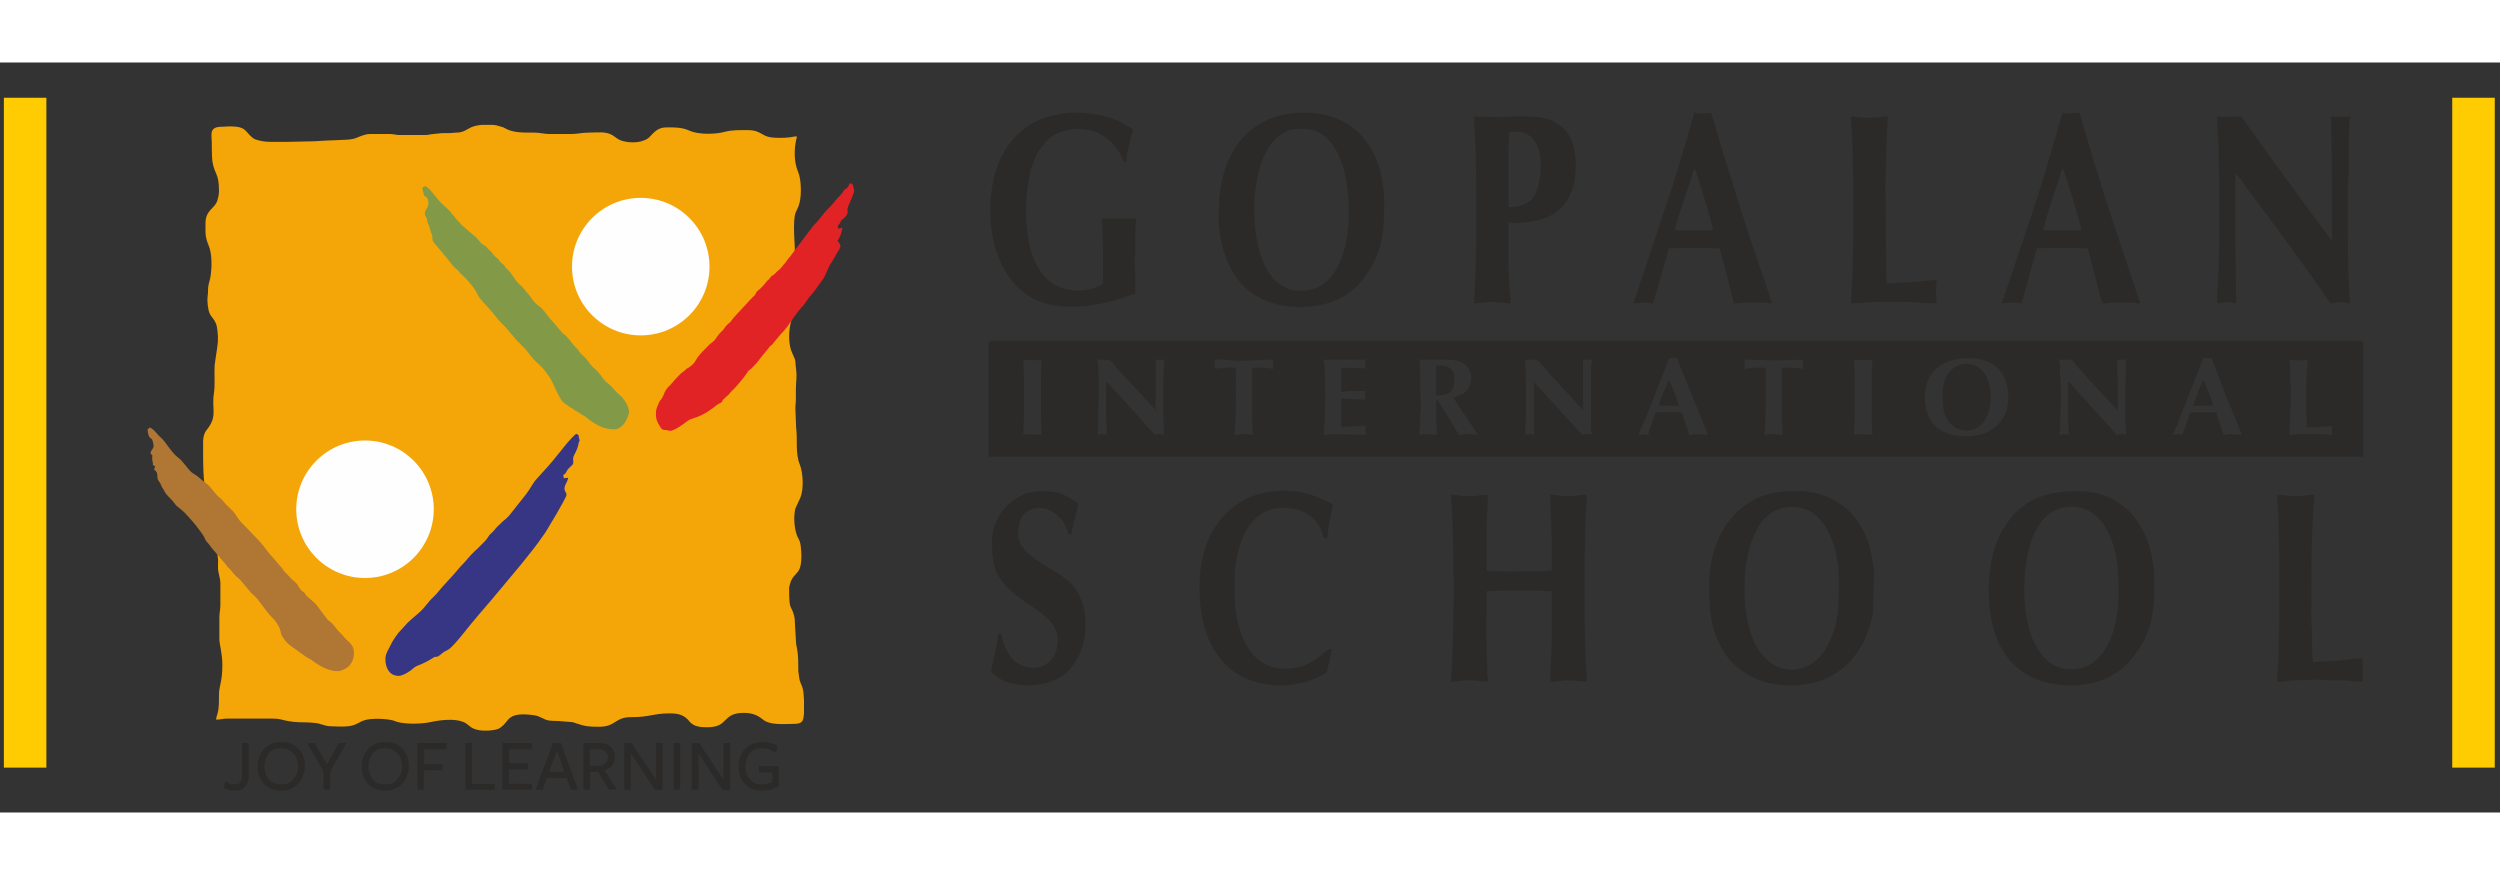 <?xml version="1.0" encoding="UTF-8"?>
<!DOCTYPE svg PUBLIC "-//W3C//DTD SVG 1.1//EN" "http://www.w3.org/Graphics/SVG/1.1/DTD/svg11.dtd">
<!-- Creator: CorelDRAW 2019 (64-Bit) -->
<svg xmlns="http://www.w3.org/2000/svg" xml:space="preserve" height="70px" version="1.1" style="shape-rendering:geometricPrecision; text-rendering:geometricPrecision; image-rendering:optimizeQuality; fill-rule:evenodd; clip-rule:evenodd"
viewBox="0 0 200 60"
 xmlns:xlink="http://www.w3.org/1999/xlink"
 xmlns:xodm="http://www.corel.com/coreldraw/odm/2003">
 <rect x="0" y="0" width="200" height="60" fill="#333333" stroke="none"/>
 <defs>
  <style type="text/css">
   <![CDATA[
    .fil4 {fill:#FEFEFE}
    .fil7 {fill:#2B2A29}
    .fil1 {fill:#FECC00}
    .fil0 {fill:#F4A609}
    .fil5 {fill:#E12325}
    .fil3 {fill:#B07633}
    .fil6 {fill:#829947}
    .fil2 {fill:#363685}
   ]]>
  </style>
 </defs>
 <g id="Layer_x0020_1">
  <path class="fil0" d="M34.05 5.8l-2.11 0c-0.31,0 -0.45,-0.08 -0.77,-0.08l-1.61 0c-0.27,0 -0.7,0.16 -0.95,0.27 -0.54,0.25 -1.22,0.18 -1.85,0.23 -0.27,0.02 -0.53,0.01 -0.77,0.03l-0.8 0.05c-0.78,0.01 -3.68,0.12 -4.18,0 -0.25,-0.06 -0.55,-0.09 -0.78,-0.26 -0.65,-0.5 -0.48,-0.93 -1.83,-0.93l-0.65 0.03c-1.05,0 -0.81,0.63 -0.81,1.19 0.01,0.36 0,1.2 0.05,1.57 0.18,1.13 0.53,0.88 0.53,2.43 0,0.22 -0.08,0.56 -0.14,0.74 -0.22,0.64 -0.94,0.73 -0.94,1.79l0 0.73c0,0.32 0.11,0.72 0.24,1.02 0.31,0.69 0.28,1.92 0.13,2.68l-0.12 0.46c-0.08,0.36 -0.02,0.6 -0.08,0.96 -0.05,0.36 0.02,1.1 0.18,1.4 0.09,0.19 0.21,0.3 0.33,0.48 0.11,0.17 0.2,0.35 0.23,0.56 0.09,0.5 0.12,1.05 0.04,1.56l-0.22 1.5c-0.04,0.78 0.05,1.58 -0.06,2.28 -0.19,1.29 0.32,1.8 -0.58,2.91 -0.19,0.23 -0.26,0.53 -0.28,0.84l0 1.19c0,0.68 0.02,1.98 0.13,2.32 0.14,0.4 0.63,3.06 0.85,3.95 0.2,0.78 0.26,0.95 0.18,1.72 -0.01,0.14 0.02,0.17 0.03,0.29 0.02,0.23 -0.01,0.5 0,0.73 0.01,0.43 0.19,0.78 0.19,1.23l0 1.73c0,0.38 -0.08,0.6 -0.08,0.99l0 1.77c0,0.35 0.24,1.12 0.24,2.07 0,1.29 -0.27,1.67 -0.27,2.3 -0.01,0.56 0.02,1.06 -0.12,1.57 -0.04,0.13 -0.11,0.31 -0.11,0.47 0.36,0 0.51,-0.08 0.84,-0.08l3.76 0c0.81,0 0.85,0.31 2.65,0.3 0.22,0 0.45,0.03 0.68,0.05 0.44,0.04 0.76,0.25 1.2,0.26 0.52,0.01 1,0.06 1.52,-0.01 0.38,-0.05 0.61,-0.19 0.92,-0.35 0.09,-0.04 0.2,-0.09 0.3,-0.12 0.52,-0.18 1.74,-0.13 2.26,0.01 0.13,0.03 0.2,0.07 0.31,0.11 0.74,0.22 2.03,0.18 2.75,0.02 0.72,-0.16 1.85,-0.29 2.54,-0.02 0.26,0.1 0.33,0.18 0.52,0.33 0.2,0.16 0.27,0.2 0.55,0.29 0.16,0.05 0.36,0.08 0.57,0.09l0.42 0c0.28,-0.02 0.54,-0.06 0.75,-0.13 0.14,-0.05 0.22,-0.13 0.33,-0.21 0.59,-0.47 0.46,-1.19 2.57,-0.89 0.23,0.03 0.41,0.11 0.59,0.2 0.53,0.27 0.64,0.24 1.36,0.26l1.1 0.09c0.08,0.01 0.25,0.07 0.32,0.1 0.72,0.25 1.05,0.27 1.84,0.27 1.33,0 1.25,-0.77 2.53,-0.77 1.53,0.01 1.77,-0.3 3.11,-0.3 0.73,0 1.1,0.14 1.47,0.52l0.16 0.19c0.06,0.05 0.02,0.02 0.08,0.07 0.36,0.31 0.82,0.33 1.32,0.33 1.71,0 1.13,-1.15 2.88,-1.15 0.64,0 1.08,0.15 1.54,0.53 0.58,0.48 1.71,0.35 2.45,0.35 0.35,0 0.6,-0.04 0.73,-0.27 0.06,-0.11 0.09,-0.32 0.11,-0.57l0 -1.05c-0.02,-0.39 -0.05,-0.74 -0.09,-0.89 -0.08,-0.35 -0.25,-0.54 -0.29,-0.9 -0.09,-0.63 -0.08,-0.41 -0.08,-1.12 0,-0.59 -0.05,-1.04 -0.17,-1.59l-0.1 -1.7c0,-0.22 -0.01,-0.34 -0.05,-0.52 -0.27,-1.05 -0.41,-0.3 -0.41,-2.25 0,-0.15 0.05,-0.21 0.08,-0.35 0.09,-0.39 0.26,-0.55 0.51,-0.83 0.14,-0.15 0.25,-0.32 0.31,-0.57 0.12,-0.51 0.09,-1.08 0.03,-1.59 -0.04,-0.31 -0.08,-0.44 -0.2,-0.65 -0.31,-0.55 -0.41,-1.69 -0.23,-2.38l0.41 -0.89c0.27,-0.71 0.21,-1.95 -0.06,-2.64 -0.37,-0.9 -0.16,-2 -0.29,-2.93l-0.06 -1.55c0,-0.3 0.04,-0.44 0.04,-0.73 0,-0.27 0,-0.54 0,-0.81 0,-0.49 0.1,-1.03 0.02,-1.55 -0.11,-0.72 0.05,-0.59 -0.3,-1.31 -0.35,-0.71 -0.31,-1.86 -0.09,-2.61l0.12 -0.5c0.14,-0.6 0.1,-1.37 0.17,-1.98 0.02,-0.22 0,-0.46 0.03,-0.65 0.19,-1.29 -0.03,-1.23 -0.03,-2.37 0,-0.64 -0.07,-1.21 -0.07,-1.88 0,-1.59 0.24,-1.23 0.45,-2.08 0.16,-0.66 0.13,-1.89 -0.13,-2.47 -0.32,-0.76 -0.32,-1.73 -0.15,-2.53 0.03,-0.12 0.05,-0.15 0.06,-0.29 -0.25,0 -0.33,0.05 -0.51,0.07 -0.44,0.06 -1.2,0.07 -1.63,0 -0.69,-0.13 -0.83,-0.57 -1.74,-0.57 -0.6,0 -1.31,-0.02 -1.87,0.13 -0.77,0.22 -2.13,0.24 -2.85,-0.09 -0.61,-0.27 -1.13,-0.26 -1.8,-0.26 -0.71,0 -0.96,0.33 -1.4,0.78l-0.04 0.04c-0.17,0.15 -0.35,0.21 -0.56,0.28 -0.54,0.18 -1.48,0.1 -1.9,-0.16 -0.16,-0.1 -0.27,-0.2 -0.43,-0.3 -0.55,-0.35 -1.29,-0.22 -1.92,-0.22 -0.55,0 -0.92,0.11 -1.39,0.11l-1.76 0c-0.42,0 -0.77,-0.11 -1.19,-0.11 -0.79,-0.01 -1.65,0.04 -2.3,-0.32 -0.06,-0.03 -0.15,-0.08 -0.19,-0.1l-0.51 -0.15c-0.08,-0.02 -0.19,-0.04 -0.31,-0.05l-0.9 0c-0.32,0.03 -0.62,0.09 -0.83,0.18 -0.42,0.2 -0.63,0.43 -1.21,0.44 -0.23,0 -0.35,0.04 -0.62,0.04 -0.83,-0.01 -0.57,0.02 -1.23,0.07 -0.25,0.02 -0.37,0.08 -0.61,0.08z"/>
  <rect class="fil1" x="0.31" y="2.82" width="3.4" height="53.59"/>
  <g id="_1715267739360">
   <path class="fil2" d="M30.83 47.73c0,0.68 0.31,1.34 1.07,1.34 0.28,0 0.74,-0.27 0.95,-0.43 0.18,-0.14 0.33,-0.3 0.54,-0.38 0.37,-0.13 0.93,-0.41 1.25,-0.63 0.21,-0.14 0.12,-0.05 0.36,-0.1 0.14,-0.04 0.36,-0.29 0.54,-0.39 0.22,-0.12 0.38,-0.18 0.56,-0.36 0.7,-0.69 1.44,-1.74 2.14,-2.53l1.06 -1.24c0.07,-0.09 0.14,-0.17 0.21,-0.25l2.13 -2.55c0.63,-0.78 1.26,-1.55 1.82,-2.37 0.07,-0.11 0.12,-0.16 0.19,-0.27l0.86 -1.44c0.15,-0.28 0.8,-1.38 0.81,-1.52 0.02,-0.24 -0.23,-0.29 -0.14,-0.68 0.07,-0.25 0.24,-0.44 0.27,-0.7 -0.2,0 -0.2,0 -0.35,0.04 0,-0.17 -0.03,-0.12 -0.04,-0.27 0.14,-0.1 0.17,-0.08 0.25,-0.26 0.09,-0.21 0.27,-0.35 0.46,-0.53 0.22,-0.23 -0.04,-0.43 0.16,-0.8 0.15,-0.28 0.31,-0.62 0.36,-0.94 0.01,-0.07 -0.01,-0.02 0.02,-0.1 0.05,-0.13 0.06,0 0.06,-0.09 0,-0.16 -0.08,-0.25 -0.08,-0.47 -0.08,-0.04 -0.12,-0.06 -0.19,-0.11 -0.18,0.12 -0.61,0.6 -0.76,0.78l-0.7 0.87c-0.45,0.58 -1.19,1.41 -1.68,1.93 -0.33,0.35 -0.56,0.86 -0.86,1.24l-0.92 1.16c-0.46,0.56 -0.38,0.57 -1,1.07 -0.06,0.05 -0.08,0.08 -0.13,0.13 -0.47,0.42 -0.42,0.47 -0.64,0.68 -0.16,0.15 -0.24,0.2 -0.36,0.4 -0.17,0.28 -0.41,0.48 -0.63,0.71 -0.09,0.08 -0.16,0.17 -0.25,0.25 -0.67,0.58 -0.76,0.84 -1.27,1.34 -0.11,0.11 -0.14,0.15 -0.23,0.26 -0.43,0.54 -1.29,1.39 -1.71,1.94 -0.16,0.2 -0.36,0.35 -0.53,0.54 -0.25,0.28 -0.45,0.57 -0.71,0.83 -0.35,0.34 -0.75,0.64 -1.1,0.98l-0.75 0.82c-0.16,0.2 -0.49,0.68 -0.6,0.93 -0.17,0.38 -0.44,0.71 -0.44,1.17z"/>
   <path class="fil3" d="M11.8 29.35c0.01,0.17 0.05,0.41 0.13,0.57 0.09,0.18 0.24,0.13 0.29,0.4 0.06,0.3 0.14,0.38 -0.06,0.66 -0.12,0.15 -0.06,0.15 -0.13,0.29 0.08,0.11 0.03,0.05 0.15,0.12l0 0.39c-0.01,0.08 -0.02,-0.02 0.01,0.07 0.02,0.11 0.07,0.2 0.03,0.34 0.09,0.05 0.12,0.07 0.19,0.12l-0.08 0.27c0.43,0.27 0.13,0.53 0.35,0.88 0.06,0.1 0.13,0.15 0.18,0.29 0.11,0.3 0.15,0.26 0.32,0.59 0.13,0.27 0.44,0.5 0.64,0.75 0.08,0.1 0.14,0.18 0.22,0.28 0.22,0.27 0.41,0.27 0.95,0.88 0.3,0.33 0.6,0.66 0.86,1.02 0.19,0.27 0.43,0.53 0.55,0.84 0.09,0.23 0.26,0.33 0.39,0.53 0.07,0.11 0.11,0.16 0.2,0.26l1.08 1.26c0.08,0.13 0.09,0.15 0.2,0.25 0.28,0.27 0.42,0.51 0.66,0.73 0.1,0.1 0.17,0.13 0.27,0.23l0.84 1c0.14,0.17 0.32,0.3 0.47,0.45 0.07,0.06 0.14,0.17 0.2,0.26 0.09,0.1 0.15,0.18 0.22,0.28 0.19,0.25 0.6,0.83 0.82,1.02 0.15,0.15 0.3,0.31 0.42,0.5 0.44,0.74 0.13,0.69 0.59,1.29 0.21,0.29 0.42,0.46 0.72,0.66l1.1 0.78c0.11,0.07 0.22,0.1 0.31,0.16 0.08,0.05 0.14,0.12 0.25,0.2 0.56,0.37 1.17,0.72 1.89,0.72 0.24,0 0.65,-0.19 0.82,-0.34 0.19,-0.17 0.36,-0.42 0.42,-0.72 0.21,-1.02 -0.39,-1.25 -0.65,-1.56 -0.11,-0.13 -0.15,-0.18 -0.27,-0.31 -0.11,-0.1 -0.19,-0.18 -0.29,-0.29 -0.18,-0.2 -0.33,-0.44 -0.52,-0.63 -0.1,-0.1 -0.23,-0.16 -0.32,-0.25 -0.04,-0.05 -0.07,-0.1 -0.11,-0.16 -0.05,-0.07 -0.07,-0.09 -0.14,-0.17l-0.51 -0.68c-0.22,-0.33 -0.57,-0.59 -0.87,-0.85 -0.14,-0.11 -0.15,-0.2 -0.25,-0.32 -0.11,-0.11 -0.21,-0.13 -0.31,-0.27 -0.21,-0.29 -0.18,-0.36 -0.5,-0.65 -0.12,-0.12 -0.21,-0.15 -0.32,-0.29 -0.17,-0.21 -0.4,-0.39 -0.55,-0.6 -0.04,-0.05 -0.07,-0.12 -0.11,-0.16l-0.94 -1.09c-0.06,-0.08 -0.08,-0.08 -0.13,-0.15l-0.4 -0.52c-0.17,-0.22 -0.34,-0.41 -0.54,-0.61l-1.22 -1.27c-0.28,-0.26 -0.42,-0.63 -0.68,-0.9l-0.58 -0.57c-0.11,-0.11 -0.15,-0.2 -0.26,-0.31 -0.2,-0.21 -0.42,-0.33 -0.58,-0.57l-0.55 -0.64c-0.1,-0.09 -0.21,-0.17 -0.32,-0.26 -0.13,-0.1 -0.21,-0.14 -0.32,-0.25 -0.2,-0.21 -0.44,-0.32 -0.67,-0.49 -0.32,-0.23 -0.68,-0.89 -1.12,-1.21 -0.37,-0.27 -0.79,-0.89 -1.07,-1.27 -0.23,-0.3 -0.42,-0.4 -0.57,-0.59 -0.16,-0.19 -0.38,-0.47 -0.65,-0.54 -0.03,0.08 -0.09,0.11 -0.15,0.15z"/>
  </g>
  <circle class="fil4" cx="29.2" cy="35.74" r="5.5"/>
  <circle class="fil4" cx="51.26" cy="16.33" r="5.5"/>
  <g id="_1715267736384">
   <path class="fil5" d="M52.47 28.05c0,0.45 0.06,0.62 0.28,0.99 0.07,0.11 0.15,0.28 0.28,0.33 0.1,0.04 0.15,0.02 0.27,0.03 0.05,0.01 0.24,0.07 0.28,0.07 0.34,0 0.93,-0.43 1.16,-0.6 0.45,-0.34 0.38,-0.29 0.86,-0.45 0.32,-0.1 0.64,-0.26 0.92,-0.42l0.52 -0.36c0.18,-0.13 0.31,-0.27 0.52,-0.37 0.21,-0.1 0.14,-0.04 0.24,-0.22 0.01,-0.02 0.02,-0.04 0.04,-0.07l0.52 -0.48c0.06,-0.09 0.06,-0.12 0.19,-0.23 0.24,-0.19 1.03,-1.14 1.15,-1.35l0.17 -0.25c0.12,-0.13 0.14,-0.07 0.25,-0.2l0.27 -0.28c0.28,-0.28 0.49,-0.63 0.76,-0.93l0.39 -0.48c0.07,-0.11 0.14,-0.12 0.24,-0.22 0.08,-0.09 0.11,-0.14 0.19,-0.24 0.23,-0.25 0.38,-0.49 0.62,-0.72 0.1,-0.1 0.12,-0.13 0.21,-0.25 0.09,-0.11 0.13,-0.13 0.21,-0.25 0.23,-0.35 0.88,-1.28 1.13,-1.52 0.17,-0.16 0.43,-0.55 0.57,-0.77 0.13,-0.19 0.18,-0.17 0.3,-0.35l0.3 -0.39c0.07,-0.1 0.1,-0.16 0.17,-0.25l0.2 -0.27c0.34,-0.42 0.26,-0.41 0.48,-0.86 0.12,-0.24 0.21,-0.52 0.39,-0.73l0.4 -0.7c0.29,-0.44 0.36,-0.57 0.19,-0.81 -0.1,-0.15 -0.01,-0.09 -0.13,-0.13 0.01,-0.14 0.01,-0.07 0.03,-0.12l0.07 -0.12c0.05,-0.08 0.08,-0.15 0.12,-0.24 0.05,-0.11 0.05,-0.14 0.08,-0.26 0.12,-0.52 0.15,-0.31 -0.26,-0.3 -0.01,-0.1 -0.02,-0.1 -0.04,-0.19 0.11,-0.17 0.17,-0.16 0.26,-0.39 0.08,-0.18 0,-0.04 0.15,-0.16 0.16,-0.13 0.41,-0.38 0.39,-0.59 -0.05,-0.38 0.06,-0.44 0.27,-0.97 0.1,-0.23 0.2,-0.47 0.25,-0.71 0.02,-0.12 -0.02,-0.11 -0.05,-0.26 -0.04,-0.21 -0.04,-0.33 -0.31,-0.34 -0.04,0.15 -0.13,0.28 -0.23,0.39 -0.09,0.09 -0.17,0.06 -0.24,0.19 -0.14,0.29 -0.51,0.57 -0.71,0.85 -0.3,0.41 -0.71,0.71 -0.99,1.12l-0.49 0.59c-0.09,0.1 -0.18,0.17 -0.26,0.27l-1.82 2.41c-0.09,0.12 -0.13,0.17 -0.22,0.27 -0.11,0.13 -0.1,0.18 -0.23,0.31 -0.18,0.18 -0.3,0.42 -0.51,0.56 -0.18,0.12 -0.23,0.26 -0.4,0.37 -0.1,0.07 -0.06,0.01 -0.17,0.11 -0.12,0.11 -0.06,0.14 -0.3,0.34 -0.15,0.12 -0.1,0.12 -0.13,0.15 -0.21,0.23 -0.35,0.43 -0.6,0.62 -0.14,0.09 -0.17,0.16 -0.23,0.31 -0.05,0.1 -0.28,0.29 -0.37,0.39l-1.4 1.52c-0.08,0.1 -0.15,0.21 -0.23,0.31 -0.01,0 -0.02,0.01 -0.02,0.02l-0.27 0.23c-0.18,0.17 -0.19,0.33 -0.47,0.56 -0.17,0.14 -0.33,0.42 -0.47,0.6 -0.11,0.15 -0.29,0.26 -0.43,0.38l-0.4 0.41c-0.2,0.17 -0.59,0.62 -0.71,0.86 -0.12,0.24 -0.3,0.4 -0.52,0.56l-0.22 0.13c0,0 -0.03,0.02 -0.04,0.03l-0.18 0.17c-0.3,0.21 -0.29,0.22 -0.52,0.47 -0.01,0 -0.01,0.01 -0.02,0.02 -0.01,0 -0.01,0.01 -0.02,0.01l-0.36 0.41c-0.1,0.13 -0.15,0.17 -0.26,0.28 -0.43,0.43 -0.34,0.59 -0.6,1.01 -0.09,0.14 -0.13,0.12 -0.22,0.32 -0.12,0.3 -0.24,0.5 -0.24,0.83z"/>
   <path class="fil6" d="M33.78 10.06c0,0 0.14,0.55 0.14,0.55 0.08,0.16 0.07,0.05 0.19,0.16 0.18,0.18 0.21,0.61 0.1,0.79 -0.21,0.34 -0.32,0.48 -0.11,0.83 0.09,0.16 0.06,0.21 0.1,0.39 0.04,0.15 0.11,0.22 0.15,0.36l0.11 0.38c0.04,0.15 0.1,0.23 0.12,0.38 0.03,0.19 0,0.29 0.07,0.43l1.15 1.38c0.09,0.11 0.14,0.18 0.22,0.28 0.08,0.1 0.15,0.18 0.22,0.28 0.16,0.19 0.37,0.28 0.51,0.49 0.12,0.19 0.12,0.14 0.26,0.27 0.3,0.26 0.95,1 1.12,1.38 0.1,0.26 0.3,0.5 0.48,0.71l0.8 0.89c0.07,0.09 -0.05,-0.05 0.03,0.04l0.27 0.34c0.25,0.34 0.58,0.6 0.85,0.92l0.58 0.68c0.07,0.1 0.15,0.19 0.23,0.28 0.04,0.04 0.07,0.07 0.12,0.11l0.25 0.25c0.14,0.15 0.19,0.17 0.37,0.39 0.3,0.39 0.58,0.78 0.95,1.08 0.18,0.15 0.63,0.63 0.72,0.82 0.08,0.13 0.14,0.19 0.21,0.29 0.33,0.55 0.67,1.54 1.06,1.97l0.58 0.42c0.21,0.1 0.14,0.05 0.31,0.19 0.09,0.08 0.21,0.11 0.34,0.2l0.61 0.39c0.11,0.06 0.21,0.2 0.43,0.33 0.41,0.25 0.35,0.24 0.82,0.45 0.28,0.12 0.68,0.19 1.03,0.19 0.35,0 0.6,-0.28 0.78,-0.48 0.1,-0.12 0.37,-0.7 0.37,-0.9 0,-0.47 -0.42,-1.12 -0.76,-1.38 -0.3,-0.24 -0.52,-0.56 -0.8,-0.81 -0.2,-0.17 -0.39,-0.32 -0.54,-0.54 -0.14,-0.21 -0.48,-0.62 -0.68,-0.78 0,0 -0.04,-0.03 -0.04,-0.03 -0.01,-0.01 -0.04,-0.03 -0.05,-0.04 -0.2,-0.18 -0.55,-0.74 -0.73,-0.87 -0.29,-0.22 -0.28,-0.26 -0.51,-0.57 -0.05,-0.08 -0.05,-0.07 -0.13,-0.14 -0.31,-0.29 -0.55,-0.74 -0.88,-1 -0.12,-0.11 -0.17,-0.12 -0.28,-0.26l-0.99 -1.15c-0.17,-0.21 -0.53,-0.73 -0.75,-0.87 -0.55,-0.34 -0.7,-0.83 -1.02,-1.12 -0.2,-0.19 -0.28,-0.41 -0.5,-0.58 -0.47,-0.34 -0.66,-0.93 -1.1,-1.32 -0.1,-0.09 -0.05,-0.01 -0.13,-0.13 -0.13,-0.17 -0.06,-0.16 -0.25,-0.29 -0.15,-0.12 -0.15,-0.11 -0.26,-0.27 -0.13,-0.18 -0.12,-0.14 -0.28,-0.27 -0.2,-0.17 -0.29,-0.4 -0.51,-0.56 -0.15,-0.12 -0.14,-0.18 -0.26,-0.28 -0.1,-0.08 -0.22,-0.13 -0.32,-0.21 -0.32,-0.27 -0.25,-0.4 -0.81,-0.8l-0.86 -0.75c-0.1,-0.12 -0.13,-0.18 -0.25,-0.29 -0.05,-0.06 -0.08,-0.09 -0.13,-0.14l-0.37 -0.44c-0.08,-0.12 -0.13,-0.19 -0.25,-0.29l-0.55 -0.52c-0.21,-0.17 -0.65,-0.81 -0.92,-1.07 -0.08,-0.09 -0.29,-0.3 -0.4,-0.3 -0.05,0 -0.23,0.11 -0.23,0.16z"/>
  </g>
  <g id="_1715267788000">
   <path class="fil7" d="M49.94 58.17l0.53 0 0 -2.88c0.08,0.06 0.18,0.25 0.26,0.36l1.45 2.23c0.26,0.39 0.12,0.33 0.82,0.33l0 -3.77 -0.53 0 0 2.92 -0.97 -1.45c-0.15,-0.23 -0.91,-1.32 -0.95,-1.47l-0.61 0 0 3.73z"/>
   <path class="fil7" d="M55.34 58.17l0.54 0 0 -2.88c0.08,0.06 0.18,0.25 0.25,0.36l1.46 2.23c0.26,0.39 0.12,0.33 0.82,0.33l0 -3.77 -0.53 0 0 2.92 -0.49 -0.71c-0.17,-0.26 -0.31,-0.48 -0.48,-0.74 -0.15,-0.23 -0.91,-1.32 -0.95,-1.47l-0.62 0 0 3.73z"/>
   <path class="fil7" d="M22.7 57.74c-0.44,0 -0.88,0.02 -1.22,-0.43 -0.69,-0.94 -0.21,-2.44 0.87,-2.44l0.27 0c1.24,0 1.73,1.96 0.57,2.72 -0.11,0.06 -0.32,0.15 -0.49,0.15zm-0.39 -3.37l0.44 0c0.25,0.02 0.48,0.09 0.68,0.19 0.22,0.11 0.31,0.22 0.49,0.39 0.76,0.77 0.61,2.52 -0.53,3.1 -0.21,0.11 -0.46,0.17 -0.72,0.19l-0.4 0c-0.23,-0.02 -0.45,-0.07 -0.64,-0.16 -0.19,-0.1 -0.36,-0.2 -0.5,-0.34 -0.5,-0.54 -0.51,-1.01 -0.51,-1.65 0,-0.45 0.28,-0.93 0.51,-1.18 0.3,-0.32 0.73,-0.5 1.18,-0.54z"/>
   <path class="fil7" d="M31.02 57.74c-0.44,0 -0.87,0.02 -1.21,-0.43 -0.7,-0.94 -0.22,-2.44 0.87,-2.44l0.27 0c1.03,0 1.63,1.43 0.91,2.4 -0.18,0.24 -0.52,0.47 -0.84,0.47zm-0.39 -3.37l0.45 0c0.24,0.02 0.47,0.09 0.67,0.19 1.32,0.67 1.25,2.83 -0.04,3.49 -0.2,0.1 -0.43,0.17 -0.67,0.19l-0.46 0c-0.43,-0.04 -0.85,-0.21 -1.12,-0.5 -0.51,-0.54 -0.51,-1.01 -0.51,-1.65 0,-0.45 0.28,-0.93 0.51,-1.18 0.29,-0.32 0.73,-0.5 1.17,-0.54z"/>
   <path class="fil7" d="M59.1 56.13l0 0.39c0,0.91 0.78,1.72 1.69,1.72l0.04 0c1.16,0 0.97,-0.19 1.46,-0.3l0 -1.65 -1.57 0c0,0.64 -0.19,0.5 1.07,0.5l0 0.8c-0.61,0.14 -0.13,0.15 -1,0.15 -0.63,0 -1.15,-0.66 -1.15,-1.38 0,-0.81 0.42,-1.49 1.19,-1.49 1,0 0.73,0.19 1.23,0.3 0.04,-0.09 0.14,-0.37 0.15,-0.5 -0.25,-0.16 -0.6,-0.27 -0.97,-0.3l-0.43 0c-0.46,0.04 -0.92,0.21 -1.21,0.54 -0.24,0.27 -0.5,0.71 -0.5,1.22z"/>
   <path class="fil7" d="M47.46 56.29l-0.26 0.01c-0.06,-0.19 -0.04,-1.14 -0.02,-1.39 0.21,-0.03 0.72,-0.06 0.87,0.03 0.23,0.11 0.33,0.05 0.49,0.29 0.11,0.16 0.13,0.41 0.04,0.62 -0.16,0.37 -0.62,0.44 -1.12,0.44zm-0.79 1.88l0.54 0 0 -1.42 0.5 0c0.15,0 0.01,0.01 0.11,-0.04l0.89 1.46 0.65 0 -1 -1.54c0.25,-0.12 0.33,-0.11 0.53,-0.31 0.55,-0.55 0.33,-1.88 -0.83,-1.88l-1.39 0 0 3.73z"/>
   <path class="fil7" d="M44.56 55.06c0.04,0.15 0.08,0.25 0.14,0.4l0.44 1.29 -1.19 0c0.01,-0.16 0.35,-1.01 0.45,-1.28l0.16 -0.41zm-1.72 3.11l0.57 0 0.35 -0.92 1.61 0c0.02,0.27 0.24,0.65 0.31,0.92l0.57 0c-0.08,-0.15 -0.1,-0.27 -0.17,-0.45l-1.21 -3.28 -0.65 0c-0.02,0.18 -0.6,1.67 -0.68,1.86l-0.52 1.4c-0.05,0.14 -0.11,0.34 -0.18,0.47z"/>
   <path class="fil7" d="M40.73 57.7c-0.06,-0.09 -0.04,-0.2 -0.04,-0.57 0,-0.2 0,-0.4 0.01,-0.62l1.54 0 0 -0.45 -1.51 -0.01 -0.03 -1.15 1.84 0 0 -0.46 -2.35 0 0 3.73 2.38 0 0 -0.46 -1.84 -0.01z"/>
   <path class="fil7" d="M33.9 58.17l0 -1.57 1.5 -0.01 0 -0.46 -1.46 0c-0.01,-0.01 -0.01,-0.03 -0.01,-0.02l-0.02 -1.2 1.79 -0.01c0.03,-0.04 0.02,0.01 0.03,-0.08l0.01 -0.38 -2.34 0 0 3.73 0.5 0z"/>
   <path class="fil7" d="M25.88 56.79l0 1.38 0.54 0 0 -1.38c0,-0.15 0.2,-0.46 0.29,-0.6 0.12,-0.2 0.22,-0.37 0.34,-0.58 0.1,-0.2 0.2,-0.36 0.32,-0.56 0.08,-0.15 0.28,-0.46 0.31,-0.61l-0.57 0c-0.15,0.28 -0.32,0.55 -0.47,0.84 -0.1,0.17 -0.42,0.7 -0.45,0.85 -0.13,-0.09 -0.92,-1.54 -1,-1.69l-0.61 0c0.15,0.3 1.3,2.17 1.3,2.35z"/>
   <polygon class="fil7" points="37.24,58.17 39.58,58.17 39.58,57.71 37.77,57.71 37.77,54.44 37.24,54.44 "/>
   <path class="fil7" d="M19.36 57.09c0,0.69 -0.42,0.65 -0.73,0.65 -0.3,0 -0.41,-0.17 -0.61,-0.23 -0.06,0.11 -0.08,0.37 -0.08,0.54 0.47,0.11 0.06,0.19 0.98,0.19l0.06 0c0.51,0 0.92,-0.52 0.92,-1.07l0 -2.73 -0.54 0 0 2.65z"/>
   <polygon class="fil7" points="53.89,58.17 54.42,58.17 54.42,54.44 53.89,54.44 "/>
   <path class="fil7" d="M40.73 57.7l0 -1.14 1.53 0 -0.02 -0.5 0 0.45 -1.54 0c-0.01,0.22 -0.01,0.42 -0.01,0.62 0,0.37 -0.02,0.48 0.04,0.57z"/>
   <path class="fil7" d="M47.46 56.29l-0.25 0 0 -1.35 0.84 0c-0.15,-0.09 -0.66,-0.06 -0.87,-0.03 -0.02,0.25 -0.04,1.2 0.02,1.39l0.26 -0.01z"/>
   <polygon class="fil7" points="40.73,56.05 40.73,54.94 42.57,54.94 42.54,54.44 42.54,54.9 40.7,54.9 "/>
   <path class="fil7" d="M33.94 56.13l0 -1.19 1.68 0c0.09,-0.02 0.03,-0.01 0.08,-0.04l-1.79 0.01 0.02 1.2c0,-0.01 0,0.01 0.01,0.02z"/>
   <path class="fil7" d="M33.9 58.17l0.04 -1.54c0.24,0 0.48,0 0.73,0 0.14,0 0.61,0.04 0.73,-0.04l-1.5 0.01 0 1.57z"/>
  </g>
  <g id="_1715267749088">
   <path class="fil7" d="M174.57 29.79c-0.42,-0.04 0.06,-0.11 -0.76,0.01 0.12,-0.24 0.21,-0.48 0.33,-0.73l2.12 -5.42 0.7 0c0.02,0.23 0.17,0.56 0.26,0.8l0.59 1.51c0.11,0.29 0.18,0.53 0.31,0.81l1.24 3.02 -0.94 -0.06c-0.29,0 -0.26,0.05 -0.52,0.06 -0.1,-0.2 -0.57,-1.6 -0.59,-1.81l-2.1 0c-0.07,0.29 -0.21,0.59 -0.31,0.91 -0.11,0.32 -0.19,0.64 -0.33,0.9zm-42.73 0c-0.41,-0.04 0.06,-0.11 -0.75,0.01 0.05,-0.27 0.48,-1.14 0.62,-1.49l1.83 -4.66 0.64 0c0.05,0.22 0.21,0.57 0.28,0.77l2.18 5.37 -0.88 -0.06c-0.33,0 -0.35,0.06 -0.64,0.06 -0.02,-0.26 -0.34,-1.07 -0.45,-1.43 -0.17,-0.54 0,-0.38 -2.07,-0.38 -0.23,0 -0.35,0.63 -0.43,0.85 -0.11,0.35 -0.25,0.62 -0.33,0.96zm25.49 0.11c-2.18,0 -3.34,-1.05 -3.34,-3.15 0,-2.06 1.44,-3.1 3.51,-3.1 2,0 3.16,1.15 3.16,3.16 0,1.92 -1.4,3.09 -3.33,3.09zm-7.6 -5.02l0 3.91c0,0.43 0.06,0.59 0.06,1l-0.94 -0.06c-0.29,0 -0.26,0.05 -0.52,0.06 0,-0.71 0.05,-1.21 0.05,-1.93l0 -2.28c0,-0.68 -0.05,-1.14 -0.05,-1.81l0.81 0.06c0.33,0 0.35,-0.06 0.65,-0.06 0,0.45 -0.06,0.65 -0.06,1.11zm-66.45 0l0 3.68c0,0.5 0.05,0.74 0.05,1.23l-0.93 -0.06c-0.3,0 -0.26,0.05 -0.53,0.06 0,-0.68 0.06,-1.13 0.06,-1.81l0 -2.4c0,-0.68 -0.06,-1.14 -0.06,-1.81l0.82 0.06c0.33,0 0.35,-0.06 0.64,-0.06 0,0.45 -0.05,0.65 -0.05,1.11zm30.27 -1.11l2.28 0c2.3,0 2.08,1.98 1.44,2.55 -0.31,0.29 -0.61,0.31 -0.97,0.49 0.07,0.28 1.64,2.44 1.93,2.98l-0.88 -0.06c-0.33,0 -0.35,0.06 -0.64,0.06 -0.15,-0.28 -1.57,-2.69 -1.82,-2.87 0,0.49 0.01,0.98 0,1.47 0,0.53 0.06,0.85 0.06,1.4l-0.87 -0.06c-0.3,0 -0.27,0.05 -0.53,0.06 0,-0.34 0.04,-0.43 0.06,-0.7 0.01,-0.25 -0.02,-0.52 0,-0.76 0.01,-0.27 0.06,-0.36 0.06,-0.7l-0.06 -2.29c-0.02,-0.25 0.01,-0.55 0,-0.81 -0.01,-0.31 -0.06,-0.4 -0.06,-0.76zm13.73 0.76l0 4.73c0,0.3 0.06,0.26 0.06,0.53 -0.36,-0.09 -0.39,-0.09 -0.76,0l-3.85 -4.21 0 4.21c-0.37,-0.09 -0.34,-0.09 -0.71,0 0,-0.64 0.06,-1.05 0.06,-1.7l0 -2.39c0,-0.72 -0.06,-1.22 -0.06,-1.93 1.08,0 0.86,-0.16 2.01,1.21l2.61 2.82 0 -4.03 0.7 0c0,0.33 -0.06,0.4 -0.06,0.76zm37.47 -0.76c1.45,0 0.73,-0.12 1.82,0.98 0.21,0.21 0.28,0.29 0.47,0.52l1.4 1.52c0.35,0.35 0.63,0.77 0.98,1.01 0,-0.68 0,-1.36 0,-2.04 0,-0.75 -0.05,-1.28 -0.05,-1.99l0.7 0 -0.06 4.44c0,0.61 0.06,0.98 0.06,1.58 -0.29,-0.14 -0.49,-0.02 -0.76,0 -0.17,-0.31 -0.25,-0.3 -0.45,-0.54l-3.12 -3.44c-0.11,-0.15 -0.09,-0.18 -0.29,-0.23l0 3.16c0,0.44 0.06,0.63 0.06,1.05 -0.37,-0.09 -0.4,-0.09 -0.76,0 0,-0.25 0.06,-0.28 0.06,-0.58 0.01,-1.22 0.14,-2.9 0,-4.11 -0.02,-0.22 0,-0.47 0,-0.69 0,-0.32 -0.06,-0.35 -0.06,-0.64zm-20.52 0.76c-0.26,-0.13 -1.29,-0.12 -1.69,-0.12l0 3.92c0,0.57 0.06,0.9 0.06,1.46l-0.94 -0.06c-0.29,0 -0.26,0.05 -0.52,0.06 0.16,-0.34 0.11,-4.77 0.11,-5.38 -0.4,0 -1.43,-0.01 -1.69,0.12l0 -0.76 2.75 0.06c0.71,0 1.21,-0.06 1.92,-0.06l0 0.76zm40.27 1.46l0 1.99c0,0.49 0.06,0.74 0.06,1.22l1 -0.05c0.38,0 0.56,-0.06 0.99,-0.06l0 0.52c0,0.23 -0.02,0.02 0.06,0.18 -0.41,0 -0.57,-0.06 -1,-0.06l-1.58 0c-0.38,0 -0.5,0.06 -0.87,0.06l0.12 -3.69c0,-0.35 -0.06,-0.42 -0.07,-0.75 0,-0.27 0.02,-0.55 0.01,-0.82 -0.01,-0.31 -0.06,-0.4 -0.06,-0.76 0.29,0 0.31,0.06 0.7,0.06 0.36,0 0.43,-0.06 0.76,-0.06 -0.06,0.72 -0.12,1.41 -0.12,2.22zm-78.61 -2.22l3.39 0c-0.05,0.24 -0.11,0.45 0,0.7l-1.98 -0.06 0 1.93c0.37,0 0.48,-0.06 0.87,-0.06l1.05 0 0 0.7 -1.92 -0.11 0 2.28c0.88,0 1.19,-0.06 1.98,-0.12 -0.11,0.5 -0.03,0.31 0,0.76l-2.51 -0.06c-0.39,0 -0.51,0.06 -0.88,0.06 0.15,-1.8 0.12,-2.5 0.12,-4.33 0,-0.33 -0.04,-1.52 -0.12,-1.69zm-8.2 0.7c-0.19,0.11 -0.35,0.05 -0.58,0.07l0.01 -0.83 0.86 0.06c1.07,0.21 2.75,0 3.88,0 -0.1,0.45 -0.01,0.36 0,0.76 -0.25,-0.12 -1.26,-0.12 -1.69,-0.12l0 4.03c0,0.54 0.05,0.84 0.05,1.35 -0.25,-0.01 -0.37,-0.06 -0.7,-0.06 -0.34,0 -0.5,0.05 -0.76,0.06 0.18,-2.08 0.09,-2.91 0.12,-4.91 0.01,-0.42 0.07,-0.47 -0.34,-0.48 -0.3,0 -0.65,-0.01 -0.85,0.07zm-9.91 -0.7c1.52,0 0.81,-0.01 2.03,1.18l2.64 2.85 0 -4.03 0.7 0c-0.12,0.52 -0.14,5.72 0,6.02 -0.36,-0.09 -0.39,-0.09 -0.76,0l-2.38 -2.65c-0.22,-0.21 -0.3,-0.31 -0.5,-0.55 -0.16,-0.19 -0.33,-0.32 -0.49,-0.5 -0.18,-0.19 -0.27,-0.44 -0.54,-0.51 0,0.7 0,1.4 0,2.1 0,0.78 0.05,1.35 0.05,2.11 -0.23,-0.06 -0.45,-0.12 -0.7,0 0,-0.79 0.17,-5.52 -0.05,-6.02zm-8.68 -1.46l0 9.18 109.9 0 0 -9.18 -109.9 0z"/>
   <path class="fil7" d="M116.3 42.12c0,1.32 -0.06,2.46 -0.06,3.74 0,0.68 -0.06,1.19 -0.06,1.87l-0.12 1.81c0.79,0 0.94,-0.2 2.23,-0.07 0.26,0.03 0.55,0.07 0.75,0.07 0,-0.29 -0.03,-0.3 -0.05,-0.53 -0.02,-0.2 0.01,-0.43 -0.01,-0.63 -0.12,-1.51 -0.05,-4.46 -0.05,-6.08 0.63,0 1.05,-0.06 1.69,-0.06l1.81 0c0.65,0 1.06,0.06 1.7,0.06l0 4.03c0,1.14 -0.12,2.11 -0.12,3.21 0.89,-0.02 0.94,-0.19 2.17,-0.06 0.24,0.02 0.58,0.06 0.75,0.06 0,-0.98 -0.12,-1.85 -0.11,-2.8 0,-0.98 -0.06,-1.84 -0.06,-2.87l0 -3.44c0,-1.05 0.06,-1.93 0.06,-2.93 0,-0.99 0.11,-1.91 0.11,-2.92 -0.78,0 -0.91,0.2 -2.17,0.07 -0.25,-0.03 -0.54,-0.07 -0.75,-0.07 0,1.17 0.12,2.23 0.12,3.45l0 2.63 -3.27 0.06c-0.72,0 -1.22,-0.06 -1.93,-0.06 0,-1.34 -0.05,-3.47 0.05,-4.74l0.06 -1.34c-0.51,0 -0.94,0.12 -1.52,0.12 -0.57,0 -0.96,-0.12 -1.46,-0.12l0.12 1.81c0,0.71 0.06,1.19 0.06,1.87 0,1.33 0.06,2.5 0.06,3.86z"/>
   <path class="fil7" d="M161.94 42.12c0,-2.03 0.44,-5.44 2.56,-6.33 1.7,-0.72 3.3,0.1 4.09,1.67 0.85,1.71 0.89,3.08 0.89,5.13 0,1.91 -0.53,4.24 -1.95,5.35 -1.08,0.85 -2.7,0.79 -3.7,-0.05 -1.46,-1.23 -1.89,-3.68 -1.89,-5.77zm3.77 7.71l-0.06 0c-1.07,0 -2.24,-0.25 -2.99,-0.6 -0.79,-0.37 -1.52,-0.92 -2,-1.56 -0.91,-1.19 -1.28,-2.33 -1.48,-3.9l-0.1 -1.65c0.12,-2.09 0.31,-3.7 1.64,-5.49 1.38,-1.84 3.31,-2.34 5.49,-2.34 4.25,0 6.14,3.6 6.14,7.25 0,2.63 -0.23,4.21 -1.82,6.18 -0.99,1.22 -2.63,2.11 -4.82,2.11z"/>
   <path class="fil7" d="M100.34 11.79c0,-1.62 0.26,-3.15 0.76,-4.27 0.45,-1 1.38,-2.22 2.81,-2.22 0.87,0 1.46,0.06 2.17,0.69 0.44,0.39 0.71,0.82 0.98,1.36 1.37,2.71 1.53,10.92 -2.98,10.92 -3.06,0 -3.74,-4 -3.74,-6.48zm3.92 -7.78l0.07 0c4.26,0.01 6.41,3.11 6.41,7.31 0,2.59 -0.22,4.12 -1.77,6.11 -1.06,1.36 -2.79,2.13 -5.01,2.13 -2.28,0 -4,-0.94 -4.98,-2.26 -1.08,-1.45 -1.66,-3.86 -1.45,-5.64 0.03,-0.29 -0.02,-0.62 0.01,-0.92 0.09,-0.76 0.24,-1.51 0.47,-2.22 0.16,-0.47 0.31,-0.84 0.54,-1.27 0.58,-1.09 1.63,-2.13 2.79,-2.65 0.78,-0.35 1.79,-0.58 2.92,-0.59z"/>
   <path class="fil7" d="M139.56 42.06c0,-1.79 0.28,-3.52 1.17,-5.02 0.44,-0.74 1.26,-1.35 2.28,-1.47 3.04,-0.34 4.09,3.31 4.09,5.73 0,2.1 0.05,3.47 -0.9,5.36 -1.51,3.04 -6.64,3.09 -6.64,-4.6zm3.76 7.77l-0.05 0c-1.87,0 -3.49,-0.57 -4.78,-1.91 -0.24,-0.24 -0.53,-0.67 -0.71,-0.99 -1.03,-1.89 -1.03,-3.21 -1.03,-5.34 0,-3.68 2.28,-7.3 6.49,-7.3l0.7 0c1.9,0 3.7,0.97 4.69,2.44 1,1.5 1.07,2.48 1.3,4.02l-0.1 3.28c-0.09,0.51 -0.19,0.92 -0.36,1.4 -0.15,0.43 -0.33,0.83 -0.54,1.21 -1.15,2.06 -3.14,3.19 -5.61,3.19z"/>
   <path class="fil7" d="M177.55 10.5l0 2.98c0,1.04 -0.06,1.94 -0.06,2.92 0,0.98 -0.12,1.91 -0.12,2.87 0.21,-0.02 0.56,-0.11 0.76,-0.11 0.2,0 0.55,0.09 0.76,0.11 0,-1.76 -0.06,-3.36 -0.06,-5.15 0,-1.75 0,-3.5 0,-5.25 0.21,0.13 0.77,0.97 0.97,1.25 1.77,2.34 4.97,6.67 6.63,9.15 0.24,-0.01 0.57,-0.1 0.77,-0.11 0.22,0 0.56,0.1 0.81,0.11 -0.23,-2.75 -0.18,-6.53 -0.18,-9.35 0,-0.4 0.06,-0.65 0.06,-1.11 0,-0.76 0,-1.52 0,-2.28l0.06 -1.7c0.01,-0.28 0.05,-0.27 0.06,-0.52l-0.88 0.05c-0.32,0 -0.34,-0.05 -0.64,-0.05 0,1.7 0.06,3.21 0.06,4.91 0,1.67 0,3.35 0,5.02l-1.83 -2.44c-0.15,-0.23 -0.29,-0.38 -0.44,-0.61 -0.16,-0.23 -0.3,-0.42 -0.47,-0.64l-0.92 -1.24c-0.61,-0.85 -1.17,-1.65 -1.79,-2.48l-1.8 -2.52 -1.17 0.05c-0.35,0 -0.42,-0.05 -0.76,-0.05 0,1.04 0.12,2.01 0.12,3.04 0,1.07 0.06,2.03 0.06,3.15z"/>
   <path class="fil7" d="M89.59 7.23c0.16,0.15 0.27,0.48 0.39,0.69 0.17,-0.22 0.05,-0.48 0.19,-0.68l0.47 -1.88c-1.46,-0.98 -2.15,-1.09 -3.77,-1.32 -0.06,-0.01 -0.13,-0.02 -0.2,-0.03l-1.07 0c-1.18,0.1 -2.4,0.48 -3,0.85 -1.73,1.04 -2.68,2.55 -3.12,4.53 -0.76,3.44 0.08,7.66 2.96,9.37 2.01,1.2 5.11,0.83 7.4,0.06 0.33,-0.11 0.65,-0.24 0.97,-0.31 0,-0.51 0,-1.02 0.01,-1.52 0,-0.57 -0.1,-0.89 -0.02,-1.48 0.05,-0.4 0.01,-1.07 0.01,-1.5l0.06 -1.52 -2.74 0c0,0.3 0.03,0.36 0.05,0.59l0.06 1.92c0,0.9 0,1.79 0,2.69 -1.07,0.72 -2.96,0.81 -4.23,-0.15 -0.7,-0.53 -1.14,-1.34 -1.44,-2.18 -0.14,-0.39 -0.28,-1 -0.34,-1.47 -0.14,-0.98 -0.22,-2.42 -0.08,-3.46 0.16,-1.24 0.22,-1.78 0.72,-2.91 0.18,-0.42 0.44,-0.73 0.72,-1.09 0.87,-1.11 2.8,-1.37 4.04,-0.87 1.37,0.53 1.74,1.51 1.96,1.67z"/>
   <path class="fil7" d="M121.09 11.55l-0.41 0 0 -4.5c0,-0.57 0.06,-0.9 0.06,-1.46 0.24,-0.02 0.14,-0.06 0.52,-0.06 2.66,0 2.1,4.05 1.54,5.05 -0.28,0.51 -0.95,0.97 -1.71,0.97zm-2.98 -1.11l0 2.98c0,1.05 -0.06,1.93 -0.06,2.93 0,0.99 -0.12,1.91 -0.12,2.92l1.46 -0.12c0.29,0 0.37,0.05 0.71,0.06 0.33,0 0.4,0.06 0.76,0.06l-0.12 -1.52c-0.01,-0.57 -0.06,-1.01 -0.06,-1.64 0,-1.11 0,-2.22 0,-3.33 0.23,0.02 0.14,0.06 0.29,0.06 3.34,0 5.09,-1.33 5.09,-4.68 0,-1.62 -0.54,-3 -2.05,-3.56 -0.72,-0.27 -1.52,-0.29 -2.51,-0.29 -0.54,0 -0.84,0.06 -1.35,0.06l-1.57 -0.01c-0.33,0 -0.35,-0.05 -0.65,-0.05 0,1.06 0.12,1.99 0.12,3.04 0,1.05 0.06,1.99 0.06,3.09z"/>
   <path class="fil7" d="M135.53 8.51c0.15,0.12 0.17,0.31 0.24,0.52 0.2,0.62 1.26,3.93 1.27,4.39l-3.03 0c0.05,-0.7 1.39,-4.35 1.52,-4.91zm0 -4.5l0 0c0.26,0.01 0.23,0.06 0.52,0.06 0.63,0 0.42,-0.02 0.82,-0.06l0 0c0.15,0.32 0.46,1.52 0.61,1.97 0.11,0.35 0.17,0.64 0.29,0.99l1.49 4.77c0.21,0.64 0.4,1.25 0.61,1.9l1.91 5.63c-0.37,0 -0.49,-0.06 -0.88,-0.06l-1.23 0c-0.42,0 -0.58,0.06 -0.99,0.06 -0.01,-0.41 -0.98,-3.84 -1.11,-4.39 -0.45,0 -0.65,-0.05 -1.11,-0.05l-1.75 0c-0.5,0 -0.75,0.05 -1.23,0.05 -0.02,0.27 -0.22,0.83 -0.29,1.12 -0.1,0.36 -0.2,0.72 -0.31,1.09l-0.63 2.18c-0.26,-0.01 -0.23,-0.06 -0.52,-0.06l-1.06 0.06 3.14 -9.43c0.24,-0.71 1.69,-5.52 1.72,-5.83z"/>
   <path class="fil7" d="M164.98 8.51c0.15,0.12 0.17,0.31 0.24,0.52 0.07,0.2 0.13,0.39 0.21,0.62 0.15,0.45 1.06,3.36 1.07,3.77l-3.04 0c0.05,-0.6 1.51,-4.8 1.52,-4.91zm0 -4.5l0.01 0c0.26,0.01 0.23,0.06 0.52,0.06 0.63,0 0.42,-0.02 0.81,-0.06l0.01 0c0.12,0.27 0.22,0.65 0.31,0.98l0.88 2.92c1.04,3.53 2.24,6.96 3.4,10.45 0.1,0.29 0.2,0.67 0.32,0.91 -0.41,0 -0.57,-0.06 -1,-0.06l-1.17 0c-0.39,0 -0.5,0.06 -0.87,0.06 -0.11,-0.23 -0.23,-0.8 -0.31,-1.1l-0.86 -3.29c-0.45,0 -0.65,-0.05 -1.11,-0.05l-1.76 0c-0.49,0 -0.74,0.05 -1.22,0.05l-1.06 3.85c-0.04,0.13 -0.12,0.42 -0.17,0.54 -0.27,-0.01 -0.23,-0.06 -0.53,-0.06l-1.05 0.06 0.97 -2.83c0.82,-2.45 2.07,-6.02 2.76,-8.52 0.09,-0.35 0.2,-0.68 0.3,-0.99l0.56 -1.95c0.09,-0.31 0.24,-0.66 0.26,-0.97z"/>
   <path class="fil7" d="M79.36 38.26c0,2.3 0.3,3.14 2.35,4.67 1.32,0.99 2.91,1.67 2.91,3.28 0,2.4 -2.51,2.84 -3.72,1.39 -0.32,-0.38 -0.73,-1.24 -0.78,-1.86l-0.29 0c0,0.91 -0.53,2.51 -0.53,3.1 0.2,0.05 0.26,0.18 0.6,0.4 1.46,0.94 4.5,0.79 5.72,-0.74 0.36,-0.45 0.66,-0.88 0.87,-1.47 0.64,-1.74 0.49,-4.2 -0.98,-5.51 -1.37,-1.22 -4.05,-2.02 -4.05,-3.78 0,-0.84 0.16,-1.57 0.94,-1.93 0.9,-0.42 1.75,-0.03 2.32,0.54 0.19,0.18 0.38,0.42 0.5,0.67 0.32,0.67 0.07,0.71 0.51,0.72 0,-0.33 0.17,-0.9 0.25,-1.22 0.07,-0.28 0.27,-0.93 0.28,-1.24 -1.07,-0.71 -1.44,-0.99 -2.93,-0.99 -0.65,0 -1.2,0.13 -1.63,0.35 -1.39,0.69 -2.34,2.1 -2.34,3.62z"/>
   <path class="fil7" d="M95.96 41.77c0,1.8 0.18,3.3 0.95,4.83 0.22,0.43 0.43,0.71 0.69,1.06 1.79,2.42 5.79,2.78 8.32,1.27 0.3,-0.18 0.25,-0.19 0.32,-0.56 0.08,-0.41 0.29,-1.06 0.3,-1.46 -0.52,0 -0.55,0.45 -1.56,1.01 -0.72,0.4 -1.29,0.57 -2.18,0.57 -2.97,0 -4.04,-3.16 -4.04,-6.19l0 -0.71c0,-2.86 1.08,-5.96 3.86,-5.96 1.22,0 2.29,0.38 2.92,1.47 0.19,0.32 0.26,0.66 0.41,0.99 0.11,-0.05 0.07,-0.05 0.24,-0.06 0.07,-0.93 0.27,-1.87 0.46,-2.69 -0.21,-0.05 -1.17,-0.69 -2.6,-0.96 -1.6,-0.3 -3.57,-0.05 -4.93,0.85 -0.25,0.18 -0.44,0.3 -0.66,0.5 -0.5,0.44 -0.75,0.7 -1.17,1.3 -0.91,1.31 -1.33,3.13 -1.33,4.74z"/>
   <path class="fil7" d="M148.27 10.44l0 2.93c0,1.06 -0.06,1.97 -0.06,2.98 0,1 -0.12,1.9 -0.12,2.92 0.79,0 1.49,-0.12 2.34,-0.12l1.87 0c0.95,0 1.74,0.12 2.63,0.12 0,-0.4 -0.06,-0.62 -0.06,-0.94 -0.01,-0.32 0.06,-0.53 0.06,-0.93 -0.61,0 -1.28,0.16 -1.93,0.17l-2.05 0.12c0,-0.37 -0.06,-0.49 -0.05,-0.87l-0.06 -6.67c0,-1.04 0.06,-1.93 0.06,-2.92 0,-0.99 0.11,-1.91 0.11,-2.92 -0.43,0.01 -0.85,0.11 -1.69,0.11 -0.5,0 -0.82,-0.1 -1.23,-0.11 0,1.06 0.12,1.97 0.12,3.04 0,1.04 0.06,1.99 0.06,3.09z"/>
   <path class="fil7" d="M182.34 39.61l0 5.02c0,0.89 -0.06,1.62 -0.06,2.46 0.01,0.83 -0.11,1.6 -0.11,2.45 0.5,0 1.1,-0.12 1.63,-0.12l1.75 -0.05c0.3,0.01 0.45,0.06 0.82,0.06 0.31,-0.01 0.63,-0.01 0.94,-0.01 0.51,0.01 1.17,0.12 1.69,0.12l0 -1.87c-0.62,0 -2.09,0.24 -2.92,0.24 -0.45,-0.01 -0.66,0.05 -1.05,0.05 0,-0.45 -0.06,-0.71 -0.06,-1.1 0,-0.39 0.01,-0.79 0,-1.18 0,-0.37 -0.06,-0.65 -0.06,-1.1 0.01,-3.35 -0.04,-6.73 0.24,-10 -0.52,0 -0.95,0.12 -1.52,0.12 -0.57,0 -0.97,-0.12 -1.46,-0.12 0,0.83 0.11,1.63 0.11,2.46 0,0.87 0.06,1.64 0.06,2.57z"/>
   <path class="fil7" d="M155.4 26.52c0,0.77 0.01,1.56 0.49,2.19 0.97,1.28 3.36,1.04 3.36,-1.96 0,-0.74 -0.14,-1.28 -0.41,-1.75 -0.65,-1.14 -2.2,-1.2 -2.98,-0.12 -0.26,0.36 -0.46,1.01 -0.46,1.64z"/>
   <path class="fil7" d="M79.1 22.31l109.9 0 0 9.18 -109.9 0 0 -9.18zm-0.03 9.23l0 -8.84c0.01,-0.22 0.02,-0.35 0.03,-0.39 0.22,-0.11 0.58,-0.06 0.84,-0.06l109.12 0 0 9.29 -109.99 0z"/>
   <path class="fil7" d="M114.89 26.63c0.86,0 1.46,-0.18 1.46,-1.28 0,-1.09 -0.72,-1.11 -1.46,-1.11l0 2.39z"/>
   <path class="fil7" d="M132.72 27.45l1.58 0c-0.06,-0.23 -0.61,-1.89 -0.82,-2.04 -0.07,0.28 -0.73,1.63 -0.76,2.04z"/>
   <path class="fil7" d="M175.44 27.45l1.58 0c-0.01,-0.5 -0.57,-1.5 -0.7,-2.04 -0.18,0.13 -0.39,0.73 -0.48,0.97 -0.14,0.34 -0.26,0.78 -0.4,1.07z"/>
   <path class="fil7" d="M97.69 24.47l-0.5 0 0 -0.7 0.79 0 -0.86 -0.06 -0.01 0.83c0.23,-0.02 0.39,0.04 0.58,-0.07z"/>
   <path class="fil7" d="M90.17 7.24c-0.14,0.2 -0.02,0.46 -0.19,0.68 -0.12,-0.21 -0.23,-0.54 -0.39,-0.69 0.04,0.19 0.11,0.27 0.19,0.45 0.12,0.24 0.06,0.29 0.33,0.31 0,-0.34 0.06,-0.4 0.06,-0.75z"/>
  </g>
  <rect class="fil1" x="196.18" y="2.82" width="3.4" height="53.59"/>
 </g>
</svg>
